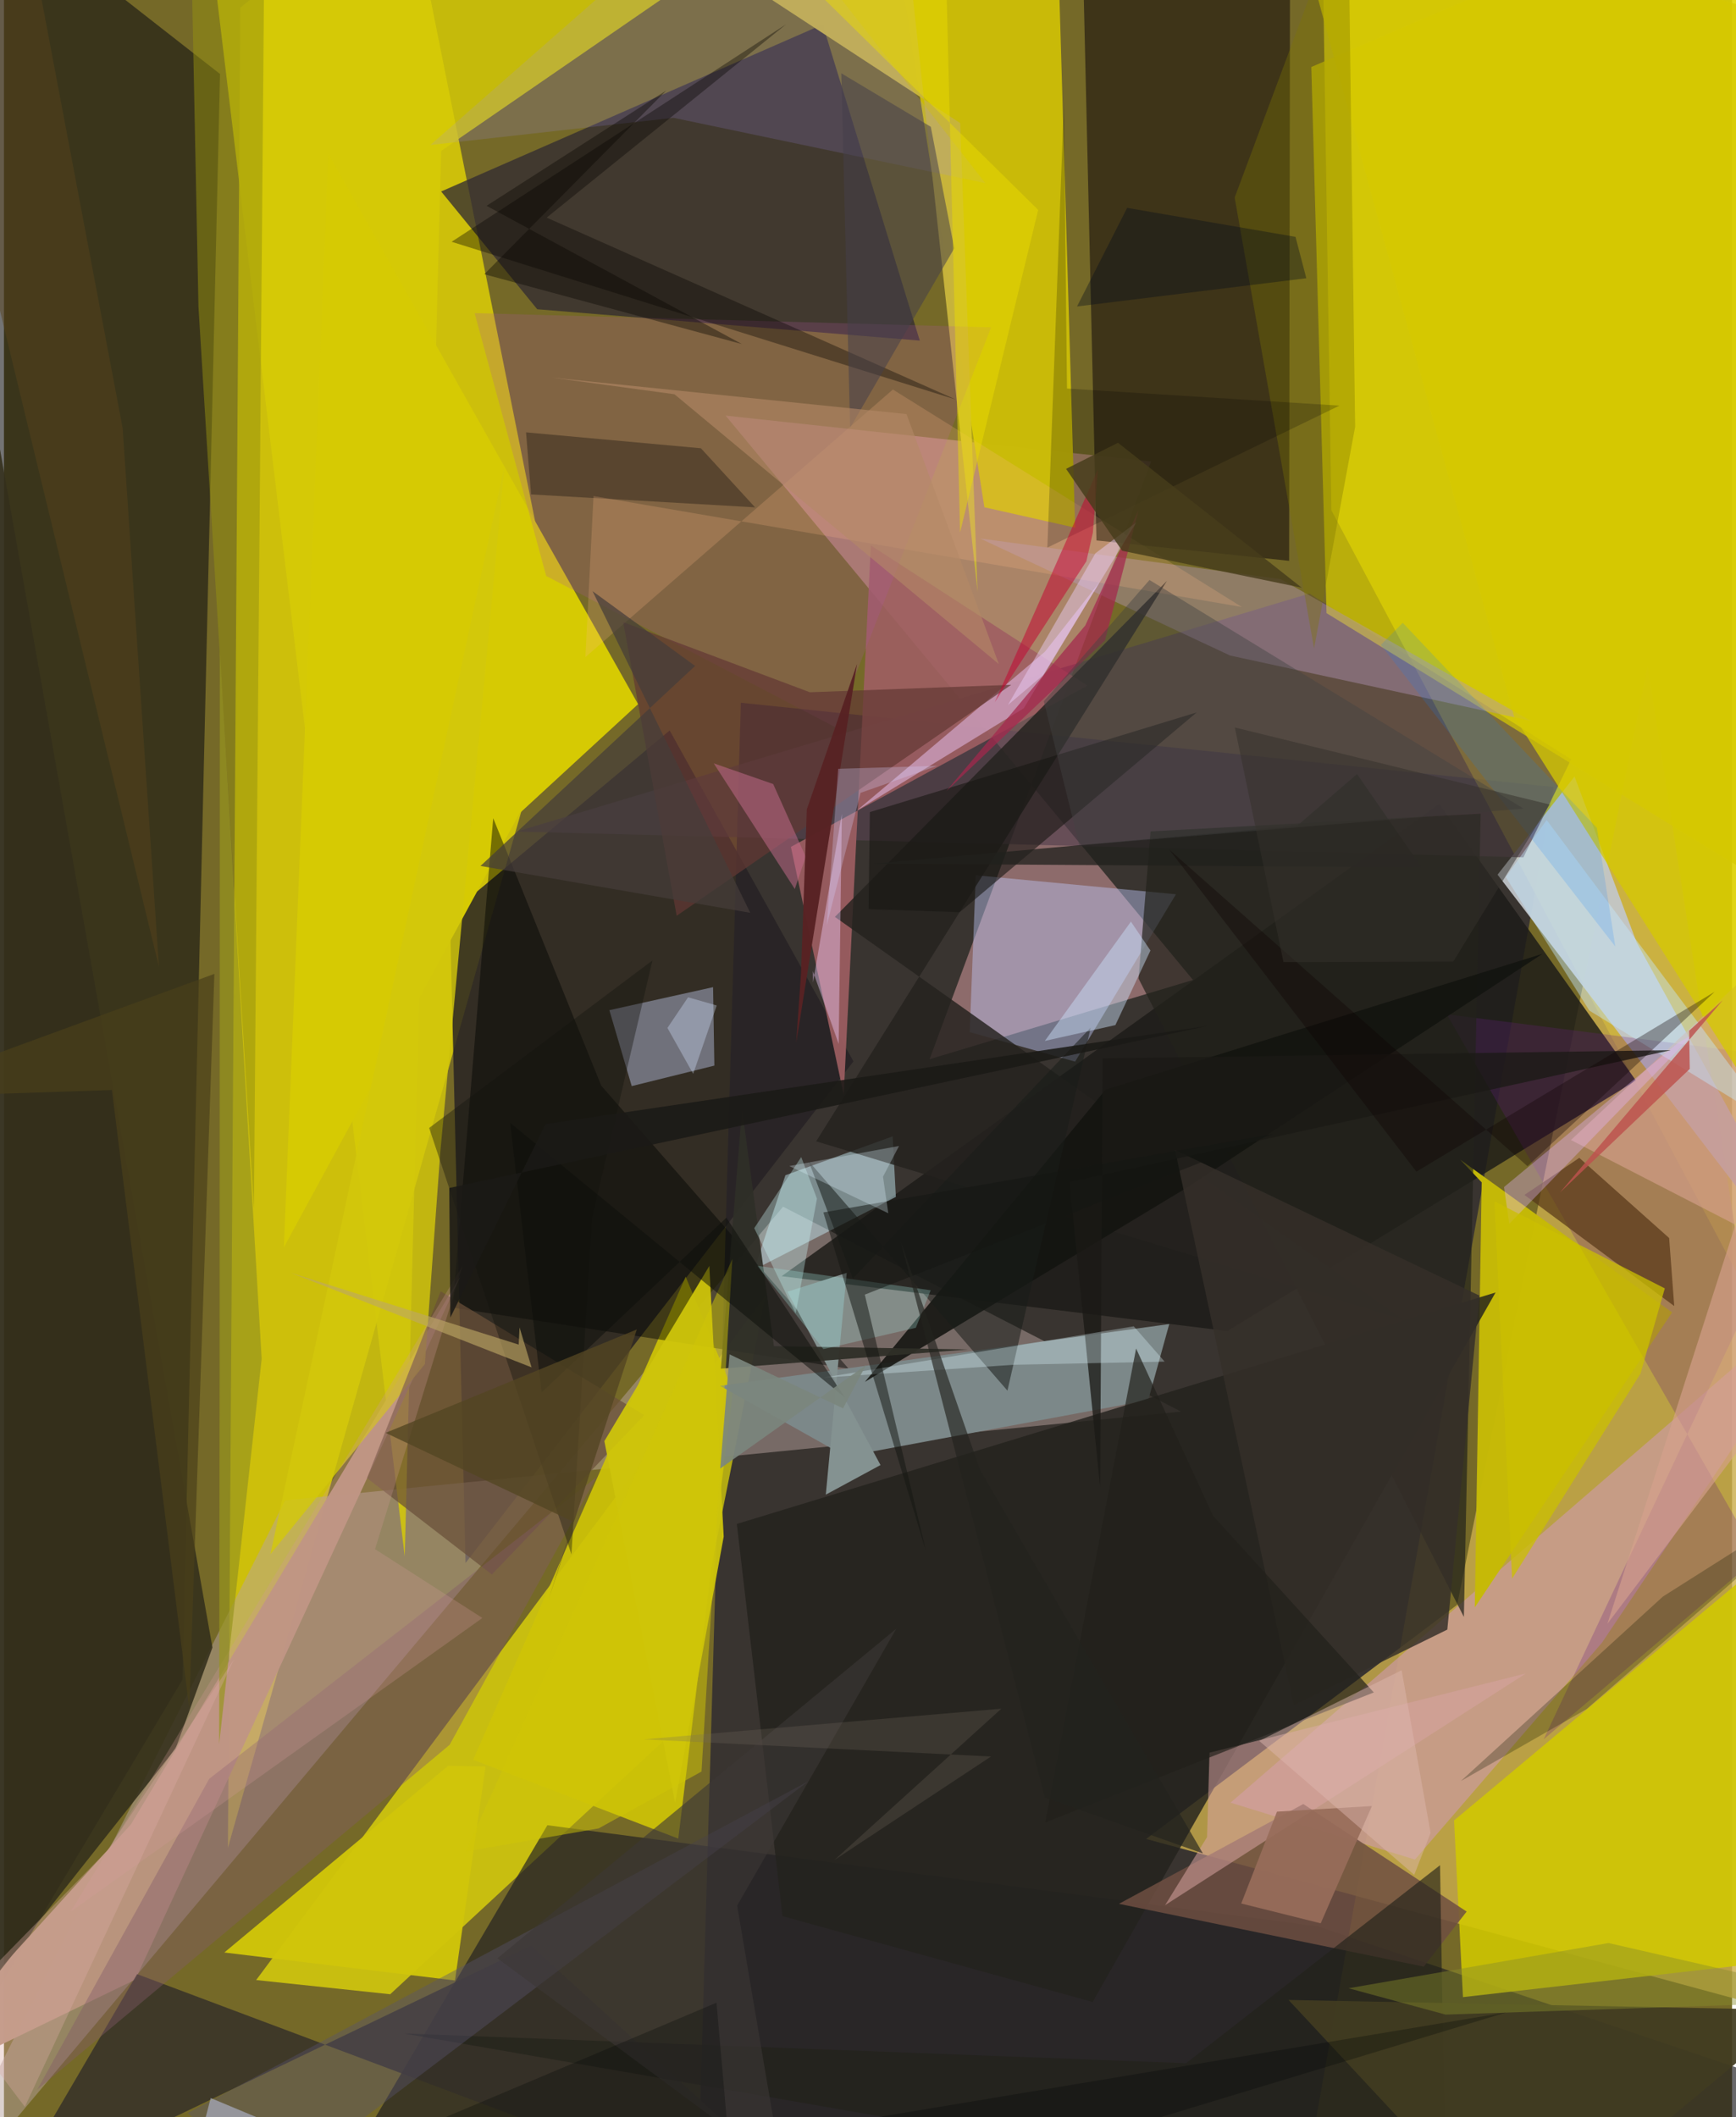 <svg xmlns="http://www.w3.org/2000/svg" width="228" height="278" viewBox="0 0 836 1024"><path fill="#756928" d="M0 0h836v1024H0z"/><path fill="#221f34" fill-opacity=".714" d="M334.91 1086l290.184-7.051 124.654-698.3-393.263-40.758z"/><path fill="#d5c808" fill-opacity=".91" d="M194.03-62l76.617 382.507L108.341 893.73l5.98-889.952z"/><path fill="#fff20c" fill-opacity=".655" d="M637.366-62H863.08l31.673 783.68-252.596-474.893z"/><path fill="#caac4b" fill-opacity=".812" d="M795.176 322.4L898 983.126l-345.45-93.69L703.003 776.2z"/><path fill="#fdf300" fill-opacity=".612" d="M326.846 834.782L186.853 964.545l-64.842-6.869 246.42-331.012z"/><path fill="#272224" fill-opacity=".839" d="M322.052 353.295l88.907 160.058L223.307 755.94l-7.566-313.767z"/><path fill="#121114" fill-opacity=".588" d="M-20.525-62L-62 1061.178l148.366-248.76 18.157-776.641z"/><path fill="#d99ca1" fill-opacity=".525" d="M349.12 201.022l205.8 22.19L447.798 512.29l127.417-38.32z"/><path fill="#cbbc08" fill-opacity=".98" d="M508.809-62l9.408 317.219-43.913-9.867L429.75-38.473z"/><path fill="#b7a39f" fill-opacity=".494" d="M136.044 725.667l433.428-42.92-192.557-99.114L-45.645 1086z"/><path fill="#212022" fill-opacity=".675" d="M143.292 1086L898 1020.148l-262.498-88.446-372.608-48.907z"/><path fill="#c2c7cb" fill-opacity=".925" d="M722.559 423.047l37.24-47.44 30.007 80.114L898 652.2z"/><path fill="#312915" fill-opacity=".816" d="M622.173-28.58l-.442 299.841-93.206-9.876L520.97-62z"/><path fill="#1d1c18" fill-opacity=".839" d="M376.212 617.251l215.643 26.534 197.66-121.135-95.152-133.846z"/><path fill="#322b32" fill-opacity=".769" d="M211.502 92.605l184.585-80.766 46.961 152.902-185.069-15.17z"/><path fill="#d1c800" fill-opacity=".871" d="M882.569 945.753l-176.74 20.183-4.315-85.448 143.91-120.412z"/><path fill="#ce9aae" fill-opacity=".612" d="M773.076 794.506L682.585 899.41l-89.2-27.528L898 608.579z"/><path fill="#56414e" fill-opacity=".678" d="M631.549 287.081L247.952 402.21l487.117 12.462 23.09-47.418z"/><path fill="#d7cb05" fill-opacity=".82" d="M211.493 72.98l129.088-88.828-243.63-35.76 96.936 804.346z"/><path fill="#c6b907" fill-opacity=".98" d="M704.516 560.89l10.373 10.963-3.342 205.58 95.446-142.667z"/><path fill="#d6ca03" d="M156.925 74.365l149.85 266.212-57.342 52.783-114.017 209.925z"/><path fill="#cfc407" fill-opacity=".914" d="M227.005 851.13l102.79-233.615 22.866 55.232-26.44 216.525z"/><path fill="#c1e5ef" fill-opacity=".49" d="M431.486 578.901l-68.556 35.166 15.117-45.65 51.876-18.797z"/><path fill="#000400" fill-opacity=".455" d="M288.95 525.124l-52.26-129.378-19.638 236.707 191.564 29.54z"/><path fill="#9e5e62" fill-opacity=".902" d="M419.376 263.806l104.76 67.82L380.701 409.6l25.554 119.926z"/><path fill="#bec7f6" fill-opacity=".439" d="M467.219 499.187l2.925-75.85 96.839 9.192-48.78 80.944z"/><path fill="#ba947d" fill-opacity=".984" d="M-62 1018.342l125.535-60.867 157.333-340.253L61.422 882.383z"/><path fill="#7d898a" fill-opacity=".988" d="M346.438 670.283l217.3-29.886-10.172 36.806-146.356 27.219z"/><path fill="#a4abc5" fill-opacity=".545" d="M343.673 515.399l-39.981 9.911-10.814-36.724 50.176-11.134z"/><path fill="#332f29" fill-opacity=".824" d="M64.405 954.821L414.117 1086l-159.13-144.868L1.158 1062.956z"/><path fill="#24221d" fill-opacity=".827" d="M721.595 625.135L354.539 737.08l22.1 189.678 150.03 41.519z"/><path fill="#671f7d" fill-opacity=".263" d="M848.44 753.22l-103.552 87.998L898 515.938 698.024 490.59z"/><path fill="#d5c800" fill-opacity=".718" d="M851.91-62l19.267 500.78-231.358-142.224L632.457 32.4z"/><path fill="#b397ba" fill-opacity=".42" d="M738.61 348.637l-120.938-68.52-145.443-19.685 120.928 56.622z"/><path fill="#6e4f41" fill-opacity=".843" d="M628.58 872.544l79.026 52.008-20.738 26.639-147.478-30.374z"/><path fill="#c7b43b" fill-opacity=".984" d="M369.19-1.582l93.401 61.123 8.403 226.67L439.46-3.65z"/><path fill="#ae54a2" fill-opacity=".227" d="M402.115 351.661l75.452-193.338-249.88-6.868 34.622 127.118z"/><path fill="#25221f" fill-opacity=".827" d="M676.295 637.977l-283.376-85.963 169.7-271.066-160.635 162.516z"/><path fill="#23221c" fill-opacity=".706" d="M714.384 393.543l-159.674 8.57-5.836 71.186 157.398 308.754z"/><path fill="#d3c70b" fill-opacity=".816" d="M211.131 556.791l31.005-331.484-113.24 526.444 74.757-92.003z"/><path fill="#694f39" fill-opacity=".722" d="M236.043 761.531l-60.423-46.645 35.663-90.316 98.49 59.898z"/><path fill="#553518" fill-opacity=".698" d="M805.573 598.784l2.462 32.914-72.46-53.752 26.532-17.932z"/><path fill="#9d8ff3" fill-opacity=".173" d="M206.29 70.12L356.831-62 474.78 88.577 323.909 56.98z"/><path fill="#d6a18d" fill-opacity=".635" d="M890.712 427.04L758.07 551.392 898 623.41 775.694 785.376z"/><path fill="#deb5e1" fill-opacity=".584" d="M412.604 392.048l91.004-76.864 26.386-33.625-36.627 61.006z"/><path fill="#13140f" fill-opacity=".875" d="M573.253 573.838l-156.727 94.504L532.89 527.078l211.389-65.74z"/><path fill="#623833" fill-opacity=".706" d="M325.44 442.936l-25.877-142.023 90.316 33.908 97.411-3.62z"/><path fill="#849291" d="M378.989 624.77l28.71-9.123-10.116 107.264 26.47-14.319z"/><path fill="#d1c50a" fill-opacity=".961" d="M106.61 944.354l108.28-90.307 18.09.335-14.784 103.498z"/><path fill="#d8a4a2" fill-opacity=".533" d="M736.25 809.402L561.728 921.459l20.289-32.907 1.194-40.85z"/><path fill="#959110" fill-opacity=".506" d="M94.097 148.346L89.845-62 125.8-5.41l-4.883 590.13z"/><path fill="#cec40b" fill-opacity=".941" d="M348.195 743.188l-23.503 128.77-34.233-174.934 50.78-84.72z"/><path fill="#d6c900" fill-opacity=".757" d="M730.515 346.438L618.92-62 838.916 2.28 898 611.197z"/><path fill="#342f1c" fill-opacity=".878" d="M-13.828 150.133l114.69 646.715-17.793 48.804L-62 1029.109z"/><path fill="#21211a" fill-opacity=".635" d="M571.884 997.896l122.848-95.76 2.88 169.079L193.43 983.52z"/><path fill="#191613" fill-opacity=".596" d="M418.901 392.771l158.086-48.185-114.642 96.613-44.07-1.463z"/><path fill="#352f29" fill-opacity=".835" d="M623.962 824.71L566.55 556.2l147.23 70.428-15.524 161.546z"/><path fill="#080500" fill-opacity=".365" d="M460.449 193.244l-243.893-76.305L378.45 11.699l-115.91 93.558z"/><path fill="#595370" fill-opacity=".4" d="M389.203 861.493l-300.31 160.55L165.857 1086H92.773z"/><path fill="#070708" fill-opacity=".325" d="M252.57 209.115l84.599 7.693 26.202 28.584-108.377-6.25z"/><path fill="#111800" fill-opacity=".271" d="M704.825 861.427l97.735-89.23 93.693-59.344-130.63 113.78z"/><path fill="#7d7600" fill-opacity=".353" d="M595.379 95.546L650.23-51.47l3.427 257.938-19.867 107.184z"/><path fill="#44404a" fill-opacity=".529" d="M409.345 206.956l-4.263-171.512 43.295 25.874 11.348 58.81z"/><path fill="#fcb787" fill-opacity=".22" d="M281.292 317.82l3.92-77.902 313.658 53.678-168.834-105.199z"/><path fill="#815b68" fill-opacity=".404" d="M99.3 860.328l-83.166 150.338 199.485-166.763 71.07-129.469z"/><path fill="#f1ccfd" fill-opacity=".416" d="M391.388 475.209l13.97-81.562-1.55 111.27-12.48-35.227z"/><path fill="#191c18" fill-opacity=".541" d="M389.274 561.573l96.177 111.032 40.292-175.627-115.072 121.36z"/><path fill="#c3e9ff" fill-opacity=".435" d="M746.31 396.624l-19.79 27.55 40.43 64.602 89.323 54.97z"/><path fill="#000300" fill-opacity=".204" d="M512.766 49.372L504.77 264.84l141.312-68.654-131.823-8.268z"/><path fill="#ebdc01" fill-opacity=".478" d="M334.34-62h120.224l7.986 319.504 37.789-155.991z"/><path fill="#413c21" fill-opacity=".929" d="M855.7 971.917l-234.255-4.614L732.041 1086l141.693-117.914z"/><path fill="#c76d8f" fill-opacity=".498" d="M387.876 414.39l-15.74-35.177-28.762-10.008 39.215 60.778z"/><path fill="#e2b6ff" fill-opacity=".353" d="M810.181 504.19l7.066-3.922-89.018 91.645-2.54-17.777z"/><path fill="#cf9a9a" fill-opacity=".271" d="M32.237 924.656l189.73-312.573-42.454 137.182 51.94 33.295z"/><path fill="#1b1a15" fill-opacity=".765" d="M530.295 719.273l1.221-207.361 274.815-3.968-290.84 63.799z"/><path fill="#97951f" fill-opacity=".706" d="M104.11 843.533l.223-177.411.113-351.395 20.231 342.486z"/><path fill="#c6002f" fill-opacity=".498" d="M526.785 257.61l-3.14 13.836-44.307 68.161 49.875-112.55z"/><path fill="#cbe1f9" fill-opacity=".455" d="M503.555 503.456l41.633-57.695 9.457 13.963-16.97 36.08z"/><path fill="#13140f" fill-opacity=".388" d="M284.499 588.994l-9.966 162.787-68.837-206.235 108.04-81.016z"/><path fill="#20211c" fill-opacity=".749" d="M625.693 399.347L420.482 417.73l265.332 1.761-31.242-45.111z"/><path fill="#2f2f27" fill-opacity=".945" d="M357.085 536.53l15.385 114.561 93.831 1.602-119.46 9.25z"/><path fill="#0f0200" fill-opacity=".329" d="M563.758 410.933L683.3 566.7l144.263-86.993-90.534 84.332z"/><path fill="#bd524d" fill-opacity=".831" d="M831.476 483.805l-16.24 14.742.316 18.442-62.835 59.824z"/><path fill="#cbbf01" fill-opacity=".753" d="M729.589 763.545L721.09 581.06l82.384 42.089-11.779 41.23z"/><path fill="#dffaff" fill-opacity=".314" d="M396.453 666.31l150.122-24.816 14.92 17.076-72.845 1.519z"/><path fill="#22201b" fill-opacity=".694" d="M584.936 733.138l77.77 85.433-158.998 62.923 43.99-229.273z"/><path fill="#986d5b" fill-opacity=".918" d="M637.01 930.248l24.774-56.726-45.925 2.703-17.294 44.43z"/><path fill="#582223" fill-opacity=".969" d="M385.592 470.736l-2.321 33.543 29.427-183.15-24.297 70.342z"/><path fill="#a4284d" fill-opacity=".722" d="M455.907 382.634l67.212-80.134 25.756-55.706-16.232 62.986z"/><path fill="#cdf9fb" fill-opacity=".337" d="M362.972 594.016l22.727-34.387 7.608 20.138-10.298 55.483z"/><path fill="#9fded7" fill-opacity=".298" d="M441.15 642.201l-44.73 10.332-31.993-40.317 83.896 11.836z"/><path fill="#0f82ff" fill-opacity=".165" d="M779.526 457.8l-8.9-57.373-93.935-99.197-10.613 10.704z"/><path fill="#3c3736" fill-opacity=".604" d="M376.259 1048.928L354.697 921.66l76.997-133.927-192.962 159.413z"/><path fill="#d0c506" fill-opacity=".502" d="M223.343 895.555L352.374 608.92 337.46 856.836l-49.76 27.492z"/><path fill="#878b2b" fill-opacity=".431" d="M776.238 939.776L898 967.698l-200.584 6.694-46.918-12.745z"/><path fill="#deb7af" fill-opacity=".463" d="M682.25 906.804l-74.987-64.79 68.883-34.163 14.017 78.665z"/><path fill="#453c3a" fill-opacity=".714" d="M361.046 441.492l-76.312-155.576 49.624 36.175-103.823 96.736z"/><path fill="#0d0f0a" fill-opacity=".514" d="M260.097 673.49l89.391-84.536 57.295 86.944-161.895-132.806z"/><path fill="#141613" fill-opacity=".518" d="M416.444 626.164l29.716 124.428-49.755-164.179 217.794-38.01z"/><path fill="#bca664" fill-opacity=".631" d="M249.014 650.333l-110.407-34.76 116.639 45.776-5.814-19.3z"/><path fill="#edd1fd" fill-opacity=".439" d="M547.795 252.65l-19.79 14.972-42.31 73.355 16.97-14.377z"/><path fill="#424343" fill-opacity=".439" d="M554.176 280.524l-51.122 58.652 17.17 69.7 214.921-17.784z"/><path fill="#c6d2fe" fill-opacity=".478" d="M23.547 1086H270.62l-170.612-71.26L81.61 1086z"/><path fill="#57431b" fill-opacity=".486" d="M12.3-31.449l-53.29 20.516L74.984 467.625 57.418 207.052z"/><path fill="#23221e" fill-opacity=".647" d="M580.016 896.448L472.162 710.807l-38.257-110.091 69.665 268.683z"/><path fill="#b38966" fill-opacity=".608" d="M324.37 190.69l-59.265-8.06 171.516 17.645 44.672 120.904z"/><path fill="#d2e0fb" fill-opacity=".353" d="M330.957 482.354l-9.988 14.828 12.462 22.175 11.388-33.05z"/><path fill="#dbaba4" fill-opacity=".353" d="M111.26 802.595L10.105 1018.987-25.35 972.07l75.37-77.041z"/><path fill="#d3cdfa" fill-opacity=".298" d="M403.58 371.845l-5.517 75.602 16.326-63.972 37.134-13.081z"/><path fill="#080600" fill-opacity=".392" d="M320.346 43.815l-86.88 55.733 123.532 66.866-124.636-33.782z"/><path fill="#34312b" fill-opacity=".518" d="M595.454 351.853l152.269 37.256-46.603 75.982-82.138.248z"/><path fill="#7b857d" fill-opacity=".914" d="M405.923 681.164l-54.876-26.096-4.52 55.204 70.485-50.009z"/><path fill="#000b1c" fill-opacity=".349" d="M543.365 100.538l81.452 14.026 5.23 20.007-110.935 13.66z"/><path fill="#1b1a16" fill-opacity=".875" d="M215.951 637.274l-.53-62.692 366.865-78.386-320.298 47.506z"/><path fill="#e0f6ff" fill-opacity=".286" d="M427.82 586.814l-47.902-22.84 53.09-9.698-7.75 14.846z"/><path fill="#020606" fill-opacity=".278" d="M354.983 1086l371.844-112.686-649.494 108.249 267.372-112.924z"/><path fill="#473d1b" fill-opacity=".827" d="M540.941 266.394l-27.119-39.625 25.111-12.617 88.895 70.104z"/><path fill="#534523" fill-opacity=".796" d="M275.442 736.062l-12.03 37.773 42.753-130.831-121.526 50.018z"/><path fill="#796b5f" fill-opacity=".255" d="M401.726 899.642l80.782-73.205-172.922 14.824 167.93 8.297z"/><path fill="#4a401a" fill-opacity=".682" d="M52.218 527.2L-62 531.008l163.792-59.976-12.149 355.25z"/></svg>